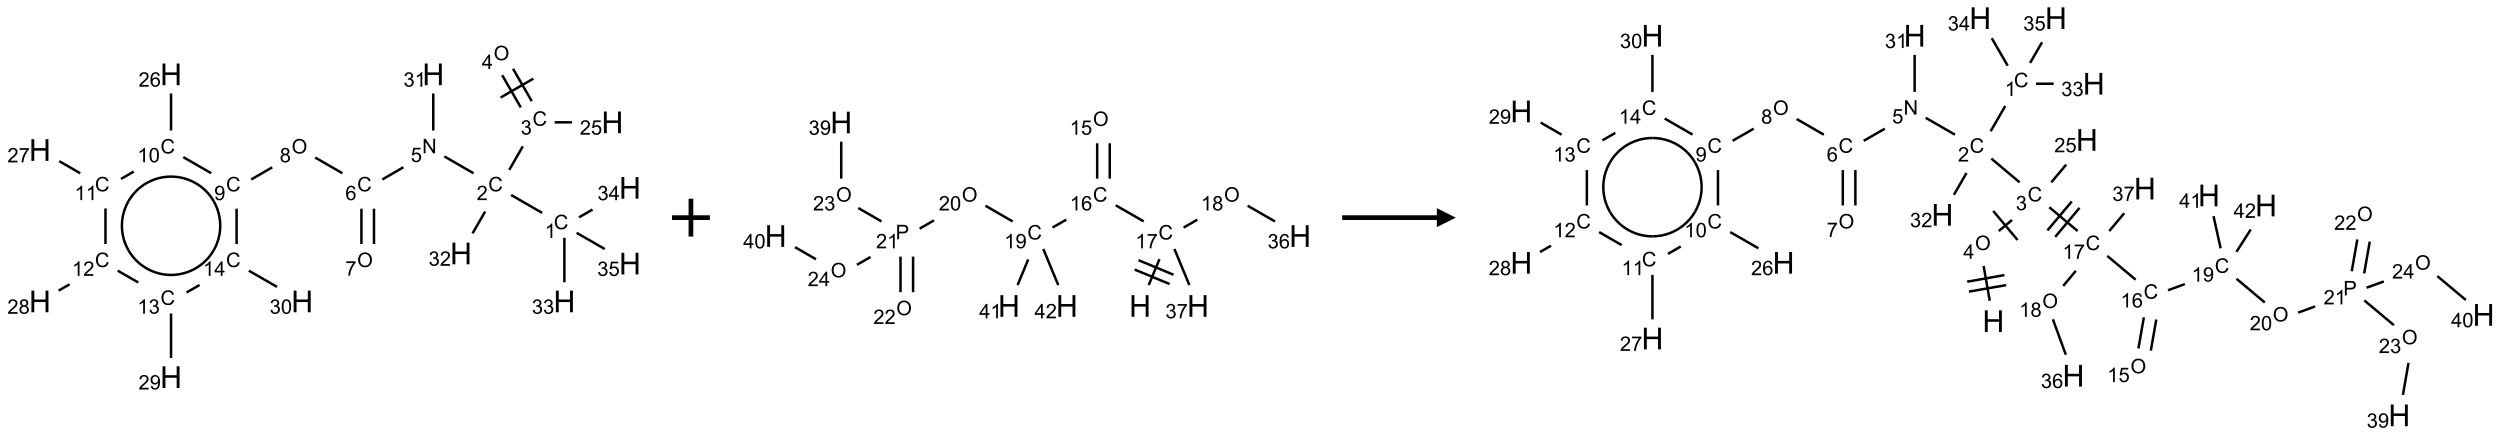 <?xml version="1.0" encoding="UTF-8"?>
<svg xmlns="http://www.w3.org/2000/svg" xmlns:xlink="http://www.w3.org/1999/xlink" width="1321" height="230" viewBox="0 0 1321 230">
<defs>
<g>
<g id="glyph-0-0">
<path d="M 1.332 0 L 1.332 -6.668 L 6.668 -6.668 L 6.668 0 Z M 1.5 -0.168 L 6.5 -0.168 L 6.5 -6.5 L 1.5 -6.5 Z M 1.5 -0.168 "/>
</g>
<g id="glyph-0-1">
<path d="M 6.27 -2.676 L 7.281 -2.422 C 7.07 -1.594 6.688 -0.961 6.137 -0.523 C 5.586 -0.086 4.914 0.129 4.121 0.129 C 3.297 0.129 2.629 -0.039 2.113 -0.371 C 1.598 -0.707 1.203 -1.191 0.934 -1.828 C 0.664 -2.465 0.531 -3.145 0.531 -3.875 C 0.531 -4.672 0.684 -5.363 0.988 -5.957 C 1.293 -6.547 1.723 -6.996 2.285 -7.305 C 2.844 -7.613 3.461 -7.766 4.137 -7.766 C 4.898 -7.766 5.543 -7.57 6.062 -7.184 C 6.582 -6.793 6.945 -6.246 7.152 -5.543 L 6.156 -5.309 C 5.98 -5.863 5.723 -6.266 5.387 -6.52 C 5.051 -6.773 4.625 -6.902 4.113 -6.902 C 3.527 -6.902 3.039 -6.762 2.645 -6.48 C 2.25 -6.199 1.973 -5.82 1.812 -5.348 C 1.652 -4.871 1.574 -4.383 1.574 -3.879 C 1.574 -3.23 1.668 -2.664 1.855 -2.18 C 2.047 -1.695 2.34 -1.332 2.738 -1.094 C 3.137 -0.855 3.57 -0.734 4.035 -0.734 C 4.602 -0.734 5.082 -0.898 5.473 -1.223 C 5.867 -1.551 6.133 -2.035 6.27 -2.676 Z M 6.27 -2.676 "/>
</g>
<g id="glyph-0-2">
<path d="M 3.973 0 L 3.035 0 L 3.035 -5.973 C 2.809 -5.758 2.516 -5.543 2.148 -5.328 C 1.781 -5.113 1.453 -4.953 1.16 -4.844 L 1.16 -5.75 C 1.684 -5.996 2.145 -6.297 2.535 -6.645 C 2.93 -6.996 3.207 -7.336 3.371 -7.668 L 3.973 -7.668 Z M 3.973 0 "/>
</g>
<g id="glyph-0-3">
<path d="M 5.371 -0.902 L 5.371 0 L 0.324 0 C 0.316 -0.227 0.352 -0.441 0.434 -0.652 C 0.562 -0.996 0.766 -1.332 1.051 -1.668 C 1.332 -2 1.742 -2.387 2.277 -2.824 C 3.105 -3.504 3.668 -4.043 3.957 -4.441 C 4.25 -4.84 4.395 -5.215 4.395 -5.566 C 4.395 -5.938 4.262 -6.254 3.996 -6.508 C 3.73 -6.762 3.387 -6.891 2.957 -6.891 C 2.508 -6.891 2.145 -6.754 1.875 -6.484 C 1.605 -6.215 1.469 -5.84 1.465 -5.359 L 0.5 -5.457 C 0.566 -6.176 0.812 -6.727 1.246 -7.102 C 1.676 -7.477 2.254 -7.668 2.98 -7.668 C 3.711 -7.668 4.293 -7.465 4.719 -7.059 C 5.145 -6.652 5.359 -6.148 5.359 -5.547 C 5.359 -5.242 5.297 -4.941 5.172 -4.645 C 5.047 -4.352 4.84 -4.039 4.551 -3.715 C 4.262 -3.387 3.777 -2.938 3.105 -2.371 C 2.543 -1.898 2.18 -1.578 2.02 -1.41 C 1.859 -1.242 1.73 -1.07 1.625 -0.902 Z M 5.371 -0.902 "/>
</g>
<g id="glyph-0-4">
<path d="M 0.449 -2.016 L 1.387 -2.141 C 1.492 -1.609 1.676 -1.227 1.934 -0.992 C 2.191 -0.758 2.508 -0.641 2.879 -0.641 C 3.32 -0.641 3.695 -0.793 3.996 -1.098 C 4.301 -1.402 4.453 -1.781 4.453 -2.234 C 4.453 -2.664 4.312 -3.02 4.031 -3.301 C 3.75 -3.578 3.391 -3.719 2.957 -3.719 C 2.781 -3.719 2.562 -3.684 2.297 -3.613 L 2.402 -4.438 C 2.465 -4.43 2.516 -4.426 2.551 -4.426 C 2.949 -4.426 3.312 -4.531 3.629 -4.738 C 3.949 -4.949 4.109 -5.27 4.109 -5.703 C 4.109 -6.047 3.992 -6.332 3.762 -6.559 C 3.527 -6.785 3.227 -6.895 2.859 -6.895 C 2.496 -6.895 2.191 -6.781 1.949 -6.551 C 1.707 -6.324 1.547 -5.98 1.48 -5.52 L 0.543 -5.688 C 0.656 -6.316 0.918 -6.805 1.324 -7.148 C 1.73 -7.492 2.234 -7.668 2.84 -7.668 C 3.254 -7.668 3.641 -7.578 3.988 -7.398 C 4.34 -7.219 4.609 -6.977 4.793 -6.668 C 4.98 -6.359 5.074 -6.031 5.074 -5.684 C 5.074 -5.352 4.984 -5.051 4.809 -4.781 C 4.629 -4.512 4.367 -4.297 4.02 -4.137 C 4.473 -4.031 4.824 -3.816 5.074 -3.488 C 5.324 -3.16 5.449 -2.75 5.449 -2.254 C 5.449 -1.59 5.203 -1.023 4.719 -0.559 C 4.234 -0.098 3.617 0.137 2.875 0.137 C 2.203 0.137 1.648 -0.062 1.207 -0.465 C 0.762 -0.863 0.512 -1.379 0.449 -2.016 Z M 0.449 -2.016 "/>
</g>
<g id="glyph-0-5">
<path d="M 0.516 -3.719 C 0.516 -4.984 0.855 -5.977 1.535 -6.695 C 2.215 -7.414 3.094 -7.77 4.172 -7.77 C 4.875 -7.77 5.512 -7.602 6.078 -7.266 C 6.645 -6.93 7.074 -6.461 7.371 -5.855 C 7.668 -5.254 7.816 -4.57 7.816 -3.809 C 7.816 -3.035 7.66 -2.34 7.348 -1.73 C 7.035 -1.117 6.594 -0.656 6.02 -0.34 C 5.449 -0.027 4.828 0.129 4.168 0.129 C 3.449 0.129 2.805 -0.043 2.238 -0.391 C 1.672 -0.738 1.246 -1.211 0.953 -1.812 C 0.66 -2.414 0.516 -3.047 0.516 -3.719 Z M 1.559 -3.703 C 1.559 -2.781 1.805 -2.059 2.301 -1.527 C 2.793 -1 3.414 -0.734 4.16 -0.734 C 4.922 -0.734 5.547 -1 6.039 -1.535 C 6.531 -2.07 6.777 -2.828 6.777 -3.812 C 6.777 -4.434 6.672 -4.977 6.461 -5.441 C 6.25 -5.902 5.945 -6.262 5.539 -6.52 C 5.133 -6.773 4.68 -6.902 4.176 -6.902 C 3.461 -6.902 2.848 -6.656 2.332 -6.164 C 1.816 -5.672 1.559 -4.852 1.559 -3.703 Z M 1.559 -3.703 "/>
</g>
<g id="glyph-0-6">
<path d="M 3.449 0 L 3.449 -1.828 L 0.137 -1.828 L 0.137 -2.688 L 3.621 -7.637 L 4.387 -7.637 L 4.387 -2.688 L 5.418 -2.688 L 5.418 -1.828 L 4.387 -1.828 L 4.387 0 Z M 3.449 -2.688 L 3.449 -6.129 L 1.059 -2.688 Z M 3.449 -2.688 "/>
</g>
<g id="glyph-0-7">
<path d="M 0.441 -2 L 1.426 -2.082 C 1.5 -1.605 1.668 -1.242 1.934 -1.004 C 2.199 -0.762 2.52 -0.641 2.895 -0.641 C 3.348 -0.641 3.73 -0.812 4.043 -1.152 C 4.355 -1.492 4.512 -1.941 4.512 -2.504 C 4.512 -3.039 4.359 -3.461 4.059 -3.77 C 3.758 -4.078 3.367 -4.234 2.879 -4.234 C 2.578 -4.234 2.305 -4.164 2.062 -4.027 C 1.82 -3.891 1.629 -3.715 1.488 -3.496 L 0.609 -3.609 L 1.348 -7.531 L 5.145 -7.531 L 5.145 -6.637 L 2.098 -6.637 L 1.688 -4.582 C 2.145 -4.902 2.625 -5.062 3.129 -5.062 C 3.797 -5.062 4.359 -4.832 4.816 -4.371 C 5.277 -3.91 5.504 -3.312 5.504 -2.59 C 5.504 -1.898 5.305 -1.301 4.902 -0.797 C 4.41 -0.18 3.742 0.129 2.895 0.129 C 2.199 0.129 1.633 -0.062 1.195 -0.453 C 0.758 -0.844 0.504 -1.359 0.441 -2 Z M 0.441 -2 "/>
</g>
<g id="glyph-0-8">
<path d="M 0.812 0 L 0.812 -7.637 L 1.848 -7.637 L 5.859 -1.641 L 5.859 -7.637 L 6.828 -7.637 L 6.828 0 L 5.793 0 L 1.781 -6 L 1.781 0 Z M 0.812 0 "/>
</g>
<g id="glyph-0-9">
<path d="M 5.309 -5.766 L 4.375 -5.691 C 4.293 -6.059 4.172 -6.328 4.02 -6.496 C 3.766 -6.762 3.453 -6.895 3.082 -6.895 C 2.785 -6.895 2.523 -6.812 2.297 -6.645 C 2 -6.43 1.77 -6.117 1.598 -5.703 C 1.43 -5.289 1.34 -4.703 1.332 -3.938 C 1.559 -4.281 1.836 -4.535 2.16 -4.703 C 2.488 -4.871 2.828 -4.953 3.188 -4.953 C 3.812 -4.953 4.344 -4.723 4.785 -4.262 C 5.223 -3.801 5.441 -3.207 5.441 -2.48 C 5.441 -2 5.34 -1.555 5.133 -1.145 C 4.926 -0.73 4.641 -0.418 4.281 -0.199 C 3.922 0.02 3.512 0.129 3.051 0.129 C 2.27 0.129 1.633 -0.156 1.141 -0.73 C 0.648 -1.305 0.402 -2.254 0.402 -3.574 C 0.402 -5.051 0.672 -6.121 1.219 -6.793 C 1.695 -7.375 2.336 -7.668 3.141 -7.668 C 3.742 -7.668 4.234 -7.5 4.617 -7.16 C 5 -6.824 5.23 -6.359 5.309 -5.766 Z M 1.48 -2.473 C 1.48 -2.152 1.547 -1.844 1.684 -1.547 C 1.82 -1.25 2.016 -1.027 2.262 -0.871 C 2.508 -0.719 2.766 -0.641 3.035 -0.641 C 3.434 -0.641 3.773 -0.801 4.059 -1.121 C 4.344 -1.441 4.484 -1.875 4.484 -2.422 C 4.484 -2.949 4.344 -3.367 4.062 -3.668 C 3.781 -3.973 3.426 -4.125 3 -4.125 C 2.578 -4.125 2.219 -3.973 1.922 -3.668 C 1.625 -3.363 1.48 -2.969 1.48 -2.473 Z M 1.48 -2.473 "/>
</g>
<g id="glyph-0-10">
<path d="M 0.504 -6.637 L 0.504 -7.535 L 5.449 -7.535 L 5.449 -6.809 C 4.961 -6.289 4.48 -5.602 4.004 -4.746 C 3.527 -3.887 3.156 -3.004 2.895 -2.098 C 2.707 -1.461 2.59 -0.762 2.535 0 L 1.574 0 C 1.582 -0.602 1.703 -1.328 1.926 -2.176 C 2.152 -3.027 2.477 -3.848 2.898 -4.637 C 3.32 -5.426 3.77 -6.094 4.246 -6.637 Z M 0.504 -6.637 "/>
</g>
<g id="glyph-0-11">
<path d="M 1.887 -4.141 C 1.496 -4.281 1.207 -4.484 1.02 -4.75 C 0.832 -5.016 0.738 -5.328 0.738 -5.699 C 0.738 -6.254 0.938 -6.719 1.34 -7.098 C 1.738 -7.477 2.27 -7.668 2.934 -7.668 C 3.598 -7.668 4.137 -7.473 4.543 -7.086 C 4.949 -6.699 5.152 -6.227 5.152 -5.672 C 5.152 -5.316 5.059 -5.008 4.871 -4.746 C 4.688 -4.484 4.406 -4.281 4.027 -4.141 C 4.496 -3.988 4.852 -3.742 5.098 -3.402 C 5.34 -3.062 5.465 -2.656 5.465 -2.184 C 5.465 -1.531 5.234 -0.98 4.77 -0.535 C 4.309 -0.09 3.703 0.129 2.949 0.129 C 2.195 0.129 1.586 -0.094 1.125 -0.539 C 0.664 -0.984 0.434 -1.543 0.434 -2.207 C 0.434 -2.703 0.559 -3.121 0.809 -3.457 C 1.062 -3.793 1.422 -4.02 1.887 -4.141 Z M 1.699 -5.73 C 1.699 -5.367 1.812 -5.074 2.047 -4.844 C 2.281 -4.613 2.582 -4.5 2.953 -4.5 C 3.312 -4.5 3.609 -4.613 3.84 -4.84 C 4.07 -5.066 4.188 -5.348 4.188 -5.676 C 4.188 -6.02 4.07 -6.309 3.832 -6.543 C 3.594 -6.777 3.297 -6.895 2.941 -6.895 C 2.586 -6.895 2.289 -6.781 2.051 -6.551 C 1.816 -6.324 1.699 -6.047 1.699 -5.73 Z M 1.395 -2.203 C 1.395 -1.938 1.461 -1.676 1.586 -1.426 C 1.711 -1.176 1.902 -0.984 2.152 -0.848 C 2.402 -0.711 2.672 -0.641 2.957 -0.641 C 3.406 -0.641 3.777 -0.785 4.066 -1.074 C 4.359 -1.363 4.504 -1.727 4.504 -2.172 C 4.504 -2.625 4.355 -2.996 4.055 -3.293 C 3.754 -3.586 3.379 -3.734 2.926 -3.734 C 2.484 -3.734 2.121 -3.59 1.832 -3.297 C 1.543 -3.004 1.395 -2.641 1.395 -2.203 Z M 1.395 -2.203 "/>
</g>
<g id="glyph-0-12">
<path d="M 0.582 -1.766 L 1.484 -1.848 C 1.562 -1.426 1.707 -1.117 1.922 -0.926 C 2.137 -0.734 2.414 -0.641 2.75 -0.641 C 3.039 -0.641 3.289 -0.707 3.508 -0.84 C 3.727 -0.973 3.902 -1.148 4.043 -1.367 C 4.18 -1.586 4.297 -1.887 4.391 -2.262 C 4.484 -2.637 4.531 -3.016 4.531 -3.406 C 4.531 -3.449 4.531 -3.512 4.527 -3.594 C 4.34 -3.297 4.082 -3.055 3.758 -2.867 C 3.434 -2.68 3.082 -2.59 2.703 -2.59 C 2.07 -2.59 1.535 -2.816 1.098 -3.277 C 0.66 -3.734 0.441 -4.34 0.441 -5.09 C 0.441 -5.863 0.672 -6.484 1.129 -6.957 C 1.586 -7.43 2.156 -7.668 2.844 -7.668 C 3.34 -7.668 3.793 -7.531 4.207 -7.266 C 4.617 -7 4.93 -6.617 5.145 -6.121 C 5.355 -5.629 5.465 -4.91 5.465 -3.973 C 5.465 -2.996 5.359 -2.223 5.145 -1.645 C 4.934 -1.066 4.617 -0.625 4.199 -0.324 C 3.781 -0.02 3.293 0.129 2.73 0.129 C 2.133 0.129 1.645 -0.035 1.266 -0.367 C 0.887 -0.699 0.66 -1.164 0.582 -1.766 Z M 4.422 -5.137 C 4.422 -5.676 4.277 -6.102 3.992 -6.418 C 3.707 -6.734 3.359 -6.891 2.957 -6.891 C 2.543 -6.891 2.18 -6.719 1.871 -6.379 C 1.562 -6.039 1.406 -5.598 1.406 -5.059 C 1.406 -4.57 1.555 -4.176 1.848 -3.871 C 2.141 -3.566 2.5 -3.418 2.934 -3.418 C 3.367 -3.418 3.723 -3.57 4.004 -3.871 C 4.281 -4.176 4.422 -4.598 4.422 -5.137 Z M 4.422 -5.137 "/>
</g>
<g id="glyph-0-13">
<path d="M 0.441 -3.766 C 0.441 -4.668 0.535 -5.395 0.723 -5.945 C 0.906 -6.496 1.184 -6.922 1.551 -7.219 C 1.918 -7.516 2.375 -7.668 2.934 -7.668 C 3.344 -7.668 3.703 -7.586 4.012 -7.418 C 4.32 -7.254 4.574 -7.016 4.777 -6.707 C 4.977 -6.395 5.137 -6.016 5.25 -5.57 C 5.363 -5.125 5.422 -4.523 5.422 -3.766 C 5.422 -2.871 5.328 -2.148 5.145 -1.598 C 4.961 -1.047 4.688 -0.621 4.32 -0.32 C 3.953 -0.02 3.492 0.129 2.934 0.129 C 2.195 0.129 1.617 -0.133 1.199 -0.66 C 0.695 -1.297 0.441 -2.332 0.441 -3.766 Z M 1.406 -3.766 C 1.406 -2.512 1.555 -1.68 1.848 -1.262 C 2.141 -0.848 2.5 -0.641 2.934 -0.641 C 3.363 -0.641 3.727 -0.848 4.02 -1.266 C 4.312 -1.684 4.457 -2.516 4.457 -3.766 C 4.457 -5.023 4.312 -5.859 4.02 -6.27 C 3.727 -6.684 3.359 -6.891 2.922 -6.891 C 2.492 -6.891 2.148 -6.707 1.891 -6.344 C 1.566 -5.879 1.406 -5.02 1.406 -3.766 Z M 1.406 -3.766 "/>
</g>
<g id="glyph-0-14">
<path d="M 0.824 0 L 0.824 -7.637 L 3.703 -7.637 C 4.211 -7.637 4.598 -7.609 4.863 -7.562 C 5.238 -7.5 5.555 -7.383 5.809 -7.207 C 6.062 -7.031 6.266 -6.785 6.418 -6.469 C 6.574 -6.152 6.652 -5.805 6.652 -5.426 C 6.652 -4.777 6.445 -4.227 6.031 -3.777 C 5.617 -3.328 4.871 -3.105 3.793 -3.105 L 1.832 -3.105 L 1.832 0 Z M 1.832 -4.004 L 3.809 -4.004 C 4.461 -4.004 4.922 -4.125 5.199 -4.371 C 5.473 -4.613 5.609 -4.953 5.609 -5.395 C 5.609 -5.715 5.527 -5.988 5.367 -6.215 C 5.207 -6.441 4.992 -6.594 4.73 -6.668 C 4.559 -6.711 4.246 -6.734 3.785 -6.734 L 1.832 -6.734 Z M 1.832 -4.004 "/>
</g>
<g id="glyph-1-0">
<path d="M 2 0 L 2 -10 L 10 -10 L 10 0 Z M 2.25 -0.25 L 9.75 -0.25 L 9.75 -9.75 L 2.25 -9.75 Z M 2.25 -0.25 "/>
</g>
<g id="glyph-1-1">
<path d="M 1.281 0 L 1.281 -11.453 L 2.797 -11.453 L 2.797 -6.75 L 8.75 -6.75 L 8.75 -11.453 L 10.266 -11.453 L 10.266 0 L 8.75 0 L 8.75 -5.398 L 2.797 -5.398 L 2.797 0 Z M 1.281 0 "/>
</g>
</g>
</defs>
<path fill="none" stroke-width="0.033" stroke-linecap="butt" stroke-linejoin="miter" stroke="rgb(0%, 0%, 0%)" stroke-opacity="1" stroke-miterlimit="10" d="M 6.634 2.062 L 6.224 1.826 " transform="matrix(40, 0, 0, 40, 21.098, 29.996)"/>
<path fill="none" stroke-width="0.033" stroke-linecap="butt" stroke-linejoin="miter" stroke="rgb(0%, 0%, 0%)" stroke-opacity="1" stroke-miterlimit="10" d="M 6.2 1.494 L 6.379 1.183 " transform="matrix(40, 0, 0, 40, 21.098, 29.996)"/>
<path fill="none" stroke-width="0.033" stroke-linecap="butt" stroke-linejoin="miter" stroke="rgb(0%, 0%, 0%)" stroke-opacity="1" stroke-miterlimit="10" d="M 6.497 0.586 L 6.25 0.159 " transform="matrix(40, 0, 0, 40, 21.098, 29.996)"/>
<path fill="none" stroke-width="0.033" stroke-linecap="butt" stroke-linejoin="miter" stroke="rgb(0%, 0%, 0%)" stroke-opacity="1" stroke-miterlimit="10" d="M 6.352 0.669 L 6.106 0.243 " transform="matrix(40, 0, 0, 40, 21.098, 29.996)"/>
<path fill="none" stroke-width="0.033" stroke-linecap="butt" stroke-linejoin="miter" stroke="rgb(0%, 0%, 0%)" stroke-opacity="1" stroke-miterlimit="10" d="M 6.518 0.289 L 6.085 0.539 " transform="matrix(40, 0, 0, 40, 21.098, 29.996)"/>
<path fill="none" stroke-width="0.033" stroke-linecap="butt" stroke-linejoin="miter" stroke="rgb(0%, 0%, 0%)" stroke-opacity="1" stroke-miterlimit="10" d="M 6.799 0.866 L 7.028 0.866 " transform="matrix(40, 0, 0, 40, 21.098, 29.996)"/>
<path fill="none" stroke-width="0.033" stroke-linecap="butt" stroke-linejoin="miter" stroke="rgb(0%, 0%, 0%)" stroke-opacity="1" stroke-miterlimit="10" d="M 5.728 1.539 L 5.342 1.316 " transform="matrix(40, 0, 0, 40, 21.098, 29.996)"/>
<path fill="none" stroke-width="0.033" stroke-linecap="butt" stroke-linejoin="miter" stroke="rgb(0%, 0%, 0%)" stroke-opacity="1" stroke-miterlimit="10" d="M 4.802 1.459 L 4.523 1.621 " transform="matrix(40, 0, 0, 40, 21.098, 29.996)"/>
<path fill="none" stroke-width="0.033" stroke-linecap="butt" stroke-linejoin="miter" stroke="rgb(0%, 0%, 0%)" stroke-opacity="1" stroke-miterlimit="10" d="M 4.247 2.007 L 4.247 2.474 " transform="matrix(40, 0, 0, 40, 21.098, 29.996)"/>
<path fill="none" stroke-width="0.033" stroke-linecap="butt" stroke-linejoin="miter" stroke="rgb(0%, 0%, 0%)" stroke-opacity="1" stroke-miterlimit="10" d="M 4.413 2.007 L 4.413 2.474 " transform="matrix(40, 0, 0, 40, 21.098, 29.996)"/>
<path fill="none" stroke-width="0.033" stroke-linecap="butt" stroke-linejoin="miter" stroke="rgb(0%, 0%, 0%)" stroke-opacity="1" stroke-miterlimit="10" d="M 3.996 1.539 L 3.637 1.332 " transform="matrix(40, 0, 0, 40, 21.098, 29.996)"/>
<path fill="none" stroke-width="0.033" stroke-linecap="butt" stroke-linejoin="miter" stroke="rgb(0%, 0%, 0%)" stroke-opacity="1" stroke-miterlimit="10" d="M 3.069 1.46 L 2.791 1.621 " transform="matrix(40, 0, 0, 40, 21.098, 29.996)"/>
<path fill="none" stroke-width="0.033" stroke-linecap="butt" stroke-linejoin="miter" stroke="rgb(0%, 0%, 0%)" stroke-opacity="1" stroke-miterlimit="10" d="M 2.262 1.538 L 1.894 1.326 " transform="matrix(40, 0, 0, 40, 21.098, 29.996)"/>
<path fill="none" stroke-width="0.033" stroke-linecap="butt" stroke-linejoin="miter" stroke="rgb(0%, 0%, 0%)" stroke-opacity="1" stroke-miterlimit="10" d="M 1.732 0.974 L 1.732 0.485 " transform="matrix(40, 0, 0, 40, 21.098, 29.996)"/>
<path fill="none" stroke-width="0.033" stroke-linecap="butt" stroke-linejoin="miter" stroke="rgb(0%, 0%, 0%)" stroke-opacity="1" stroke-miterlimit="10" d="M 1.24 1.516 L 1.071 1.614 " transform="matrix(40, 0, 0, 40, 21.098, 29.996)"/>
<path fill="none" stroke-width="0.033" stroke-linecap="butt" stroke-linejoin="miter" stroke="rgb(0%, 0%, 0%)" stroke-opacity="1" stroke-miterlimit="10" d="M 0.532 1.539 L 0.255 1.379 " transform="matrix(40, 0, 0, 40, 21.098, 29.996)"/>
<path fill="none" stroke-width="0.033" stroke-linecap="butt" stroke-linejoin="miter" stroke="rgb(0%, 0%, 0%)" stroke-opacity="1" stroke-miterlimit="10" d="M 0.866 2.004 L 0.866 2.474 " transform="matrix(40, 0, 0, 40, 21.098, 29.996)"/>
<path fill="none" stroke-width="0.033" stroke-linecap="butt" stroke-linejoin="miter" stroke="rgb(0%, 0%, 0%)" stroke-opacity="1" stroke-miterlimit="10" d="M 0.392 3.006 L 0.247 3.089 " transform="matrix(40, 0, 0, 40, 21.098, 29.996)"/>
<path fill="none" stroke-width="0.033" stroke-linecap="butt" stroke-linejoin="miter" stroke="rgb(0%, 0%, 0%)" stroke-opacity="1" stroke-miterlimit="10" d="M 1.028 2.826 L 1.299 2.982 " transform="matrix(40, 0, 0, 40, 21.098, 29.996)"/>
<path fill="none" stroke-width="0.033" stroke-linecap="butt" stroke-linejoin="miter" stroke="rgb(0%, 0%, 0%)" stroke-opacity="1" stroke-miterlimit="10" d="M 1.732 3.391 L 1.732 3.979 " transform="matrix(40, 0, 0, 40, 21.098, 29.996)"/>
<path fill="none" stroke-width="0.033" stroke-linecap="butt" stroke-linejoin="miter" stroke="rgb(0%, 0%, 0%)" stroke-opacity="1" stroke-miterlimit="10" d="M 1.937 3.114 L 2.108 3.015 " transform="matrix(40, 0, 0, 40, 21.098, 29.996)"/>
<path fill="none" stroke-width="0.033" stroke-linecap="butt" stroke-linejoin="miter" stroke="rgb(0%, 0%, 0%)" stroke-opacity="1" stroke-miterlimit="10" d="M 2.598 2.474 L 2.598 2.007 " transform="matrix(40, 0, 0, 40, 21.098, 29.996)"/>
<path fill="none" stroke-width="0.033" stroke-linecap="butt" stroke-linejoin="miter" stroke="rgb(0%, 0%, 0%)" stroke-opacity="1" stroke-miterlimit="10" d="M 2.76 2.826 L 3.132 3.04 " transform="matrix(40, 0, 0, 40, 21.098, 29.996)"/>
<path fill="none" stroke-width="0.033" stroke-linecap="butt" stroke-linejoin="miter" stroke="rgb(0%, 0%, 0%)" stroke-opacity="1" stroke-miterlimit="10" d="M 5.196 0.974 L 5.196 0.485 " transform="matrix(40, 0, 0, 40, 21.098, 29.996)"/>
<path fill="none" stroke-width="0.033" stroke-linecap="butt" stroke-linejoin="miter" stroke="rgb(0%, 0%, 0%)" stroke-opacity="1" stroke-miterlimit="10" d="M 5.881 2.045 L 5.715 2.333 " transform="matrix(40, 0, 0, 40, 21.098, 29.996)"/>
<path fill="none" stroke-width="0.033" stroke-linecap="butt" stroke-linejoin="miter" stroke="rgb(0%, 0%, 0%)" stroke-opacity="1" stroke-miterlimit="10" d="M 6.928 2.391 L 6.928 2.979 " transform="matrix(40, 0, 0, 40, 21.098, 29.996)"/>
<path fill="none" stroke-width="0.033" stroke-linecap="butt" stroke-linejoin="miter" stroke="rgb(0%, 0%, 0%)" stroke-opacity="1" stroke-miterlimit="10" d="M 7.121 2.121 L 7.3 2.018 " transform="matrix(40, 0, 0, 40, 21.098, 29.996)"/>
<path fill="none" stroke-width="0.033" stroke-linecap="butt" stroke-linejoin="miter" stroke="rgb(0%, 0%, 0%)" stroke-opacity="1" stroke-miterlimit="10" d="M 7.09 2.326 L 7.462 2.54 " transform="matrix(40, 0, 0, 40, 21.098, 29.996)"/>
<path fill="none" stroke-width="0.033" stroke-linecap="butt" stroke-linejoin="miter" stroke="rgb(0%, 0%, 0%)" stroke-opacity="1" stroke-miterlimit="10" d="M 1.732 1.583 C 1.964 1.583 2.179 1.706 2.295 1.907 " transform="matrix(40, 0, 0, 40, 21.098, 29.996)"/>
<path fill="none" stroke-width="0.033" stroke-linecap="butt" stroke-linejoin="miter" stroke="rgb(0%, 0%, 0%)" stroke-opacity="1" stroke-miterlimit="10" d="M 1.17 1.907 C 1.286 1.706 1.5 1.583 1.732 1.583 " transform="matrix(40, 0, 0, 40, 21.098, 29.996)"/>
<path fill="none" stroke-width="0.033" stroke-linecap="butt" stroke-linejoin="miter" stroke="rgb(0%, 0%, 0%)" stroke-opacity="1" stroke-miterlimit="10" d="M 1.17 2.557 C 1.054 2.356 1.054 2.108 1.17 1.907 " transform="matrix(40, 0, 0, 40, 21.098, 29.996)"/>
<path fill="none" stroke-width="0.033" stroke-linecap="butt" stroke-linejoin="miter" stroke="rgb(0%, 0%, 0%)" stroke-opacity="1" stroke-miterlimit="10" d="M 1.732 2.882 C 1.5 2.882 1.286 2.758 1.17 2.557 " transform="matrix(40, 0, 0, 40, 21.098, 29.996)"/>
<path fill="none" stroke-width="0.033" stroke-linecap="butt" stroke-linejoin="miter" stroke="rgb(0%, 0%, 0%)" stroke-opacity="1" stroke-miterlimit="10" d="M 2.295 2.557 C 2.179 2.758 1.964 2.882 1.732 2.882 " transform="matrix(40, 0, 0, 40, 21.098, 29.996)"/>
<path fill="none" stroke-width="0.033" stroke-linecap="butt" stroke-linejoin="miter" stroke="rgb(0%, 0%, 0%)" stroke-opacity="1" stroke-miterlimit="10" d="M 2.295 1.907 C 2.411 2.108 2.411 2.356 2.295 2.557 " transform="matrix(40, 0, 0, 40, 21.098, 29.996)"/>
<g fill="rgb(0%, 0%, 0%)" fill-opacity="1">
<use xlink:href="#glyph-0-1" x="292.633" y="121.121"/>
</g>
<g fill="rgb(0%, 0%, 0%)" fill-opacity="1">
<use xlink:href="#glyph-0-2" x="287.855" y="125.758"/>
</g>
<g fill="rgb(0%, 0%, 0%)" fill-opacity="1">
<use xlink:href="#glyph-0-1" x="257.992" y="101.121"/>
</g>
<g fill="rgb(0%, 0%, 0%)" fill-opacity="1">
<use xlink:href="#glyph-0-3" x="251.82" y="105.758"/>
</g>
<g fill="rgb(0%, 0%, 0%)" fill-opacity="1">
<use xlink:href="#glyph-0-1" x="281.367" y="66.48"/>
</g>
<g fill="rgb(0%, 0%, 0%)" fill-opacity="1">
<use xlink:href="#glyph-0-4" x="275.117" y="71.117"/>
</g>
<g fill="rgb(0%, 0%, 0%)" fill-opacity="1">
<use xlink:href="#glyph-0-5" x="260.832" y="31.844"/>
</g>
<g fill="rgb(0%, 0%, 0%)" fill-opacity="1">
<use xlink:href="#glyph-0-6" x="254.594" y="36.445"/>
</g>
<g fill="rgb(0%, 0%, 0%)" fill-opacity="1">
<use xlink:href="#glyph-1-1" x="317.812" y="70.363"/>
</g>
<g fill="rgb(0%, 0%, 0%)" fill-opacity="1">
<use xlink:href="#glyph-0-3" x="306.324" y="71.156"/>
<use xlink:href="#glyph-0-7" x="312.257" y="71.156"/>
</g>
<g fill="rgb(0%, 0%, 0%)" fill-opacity="1">
<use xlink:href="#glyph-0-8" x="223.07" y="80.988"/>
</g>
<g fill="rgb(0%, 0%, 0%)" fill-opacity="1">
<use xlink:href="#glyph-0-7" x="217.043" y="85.625"/>
</g>
<g fill="rgb(0%, 0%, 0%)" fill-opacity="1">
<use xlink:href="#glyph-0-1" x="188.711" y="101.121"/>
</g>
<g fill="rgb(0%, 0%, 0%)" fill-opacity="1">
<use xlink:href="#glyph-0-9" x="182.465" y="105.758"/>
</g>
<g fill="rgb(0%, 0%, 0%)" fill-opacity="1">
<use xlink:href="#glyph-0-5" x="188.727" y="141.125"/>
</g>
<g fill="rgb(0%, 0%, 0%)" fill-opacity="1">
<use xlink:href="#glyph-0-10" x="182.457" y="145.629"/>
</g>
<g fill="rgb(0%, 0%, 0%)" fill-opacity="1">
<use xlink:href="#glyph-0-5" x="154.086" y="81.125"/>
</g>
<g fill="rgb(0%, 0%, 0%)" fill-opacity="1">
<use xlink:href="#glyph-0-11" x="147.801" y="85.758"/>
</g>
<g fill="rgb(0%, 0%, 0%)" fill-opacity="1">
<use xlink:href="#glyph-0-1" x="119.43" y="101.121"/>
</g>
<g fill="rgb(0%, 0%, 0%)" fill-opacity="1">
<use xlink:href="#glyph-0-12" x="113.16" y="105.758"/>
</g>
<g fill="rgb(0%, 0%, 0%)" fill-opacity="1">
<use xlink:href="#glyph-0-1" x="84.785" y="81.121"/>
</g>
<g fill="rgb(0%, 0%, 0%)" fill-opacity="1">
<use xlink:href="#glyph-0-2" x="72.629" y="85.758"/>
<use xlink:href="#glyph-0-13" x="78.561" y="85.758"/>
</g>
<g fill="rgb(0%, 0%, 0%)" fill-opacity="1">
<use xlink:href="#glyph-1-1" x="84.605" y="45.004"/>
</g>
<g fill="rgb(0%, 0%, 0%)" fill-opacity="1">
<use xlink:href="#glyph-0-3" x="73.18" y="45.797"/>
<use xlink:href="#glyph-0-9" x="79.112" y="45.797"/>
</g>
<g fill="rgb(0%, 0%, 0%)" fill-opacity="1">
<use xlink:href="#glyph-0-1" x="50.145" y="101.121"/>
</g>
<g fill="rgb(0%, 0%, 0%)" fill-opacity="1">
<use xlink:href="#glyph-0-2" x="39.434" y="105.758"/>
<use xlink:href="#glyph-0-2" x="45.366" y="105.758"/>
</g>
<g fill="rgb(0%, 0%, 0%)" fill-opacity="1">
<use xlink:href="#glyph-1-1" x="15.324" y="85.004"/>
</g>
<g fill="rgb(0%, 0%, 0%)" fill-opacity="1">
<use xlink:href="#glyph-0-3" x="3.895" y="85.797"/>
<use xlink:href="#glyph-0-10" x="9.827" y="85.797"/>
</g>
<g fill="rgb(0%, 0%, 0%)" fill-opacity="1">
<use xlink:href="#glyph-0-1" x="50.145" y="141.121"/>
</g>
<g fill="rgb(0%, 0%, 0%)" fill-opacity="1">
<use xlink:href="#glyph-0-2" x="38.039" y="145.758"/>
<use xlink:href="#glyph-0-3" x="43.971" y="145.758"/>
</g>
<g fill="rgb(0%, 0%, 0%)" fill-opacity="1">
<use xlink:href="#glyph-1-1" x="15.324" y="165.004"/>
</g>
<g fill="rgb(0%, 0%, 0%)" fill-opacity="1">
<use xlink:href="#glyph-0-3" x="3.879" y="165.797"/>
<use xlink:href="#glyph-0-11" x="9.811" y="165.797"/>
</g>
<g fill="rgb(0%, 0%, 0%)" fill-opacity="1">
<use xlink:href="#glyph-0-1" x="84.785" y="161.121"/>
</g>
<g fill="rgb(0%, 0%, 0%)" fill-opacity="1">
<use xlink:href="#glyph-0-2" x="72.602" y="165.758"/>
<use xlink:href="#glyph-0-4" x="78.534" y="165.758"/>
</g>
<g fill="rgb(0%, 0%, 0%)" fill-opacity="1">
<use xlink:href="#glyph-1-1" x="84.605" y="205.004"/>
</g>
<g fill="rgb(0%, 0%, 0%)" fill-opacity="1">
<use xlink:href="#glyph-0-3" x="73.16" y="205.797"/>
<use xlink:href="#glyph-0-12" x="79.092" y="205.797"/>
</g>
<g fill="rgb(0%, 0%, 0%)" fill-opacity="1">
<use xlink:href="#glyph-0-1" x="119.43" y="141.121"/>
</g>
<g fill="rgb(0%, 0%, 0%)" fill-opacity="1">
<use xlink:href="#glyph-0-2" x="107.273" y="145.758"/>
<use xlink:href="#glyph-0-6" x="113.206" y="145.758"/>
</g>
<g fill="rgb(0%, 0%, 0%)" fill-opacity="1">
<use xlink:href="#glyph-1-1" x="153.891" y="165.004"/>
</g>
<g fill="rgb(0%, 0%, 0%)" fill-opacity="1">
<use xlink:href="#glyph-0-4" x="142.48" y="165.797"/>
<use xlink:href="#glyph-0-13" x="148.413" y="165.797"/>
</g>
<g fill="rgb(0%, 0%, 0%)" fill-opacity="1">
<use xlink:href="#glyph-1-1" x="223.172" y="45.004"/>
</g>
<g fill="rgb(0%, 0%, 0%)" fill-opacity="1">
<use xlink:href="#glyph-0-4" x="213.211" y="45.797"/>
<use xlink:href="#glyph-0-2" x="219.143" y="45.797"/>
</g>
<g fill="rgb(0%, 0%, 0%)" fill-opacity="1">
<use xlink:href="#glyph-1-1" x="237.812" y="139.648"/>
</g>
<g fill="rgb(0%, 0%, 0%)" fill-opacity="1">
<use xlink:href="#glyph-0-4" x="226.457" y="140.438"/>
<use xlink:href="#glyph-0-3" x="232.389" y="140.438"/>
</g>
<g fill="rgb(0%, 0%, 0%)" fill-opacity="1">
<use xlink:href="#glyph-1-1" x="292.453" y="165.004"/>
</g>
<g fill="rgb(0%, 0%, 0%)" fill-opacity="1">
<use xlink:href="#glyph-0-4" x="281.02" y="165.797"/>
<use xlink:href="#glyph-0-4" x="286.952" y="165.797"/>
</g>
<g fill="rgb(0%, 0%, 0%)" fill-opacity="1">
<use xlink:href="#glyph-1-1" x="327.094" y="105.004"/>
</g>
<g fill="rgb(0%, 0%, 0%)" fill-opacity="1">
<use xlink:href="#glyph-0-4" x="315.691" y="105.797"/>
<use xlink:href="#glyph-0-6" x="321.624" y="105.797"/>
</g>
<g fill="rgb(0%, 0%, 0%)" fill-opacity="1">
<use xlink:href="#glyph-1-1" x="327.094" y="145.004"/>
</g>
<g fill="rgb(0%, 0%, 0%)" fill-opacity="1">
<use xlink:href="#glyph-0-4" x="315.602" y="145.797"/>
<use xlink:href="#glyph-0-7" x="321.534" y="145.797"/>
</g>
<path fill="none" stroke-width="0.062" stroke-linecap="butt" stroke-linejoin="miter" stroke="rgb(0%, 0%, 0%)" stroke-opacity="1" stroke-miterlimit="10" d="M 0 0 L 0.5 0 M 0.25 -0.25 L 0.25 0.25 " transform="matrix(40, 0, 0, 40, 355.09, 115)"/>
<path fill="none" stroke-width="0.033" stroke-linecap="butt" stroke-linejoin="miter" stroke="rgb(0%, 0%, 0%)" stroke-opacity="1" stroke-miterlimit="10" d="M 4.928 2.148 L 5.07 1.805 " transform="matrix(40, 0, 0, 40, 409.867, 64.721)"/>
<path fill="none" stroke-width="0.033" stroke-linecap="butt" stroke-linejoin="miter" stroke="rgb(0%, 0%, 0%)" stroke-opacity="1" stroke-miterlimit="10" d="M 5.255 2.011 L 4.793 1.819 " transform="matrix(40, 0, 0, 40, 409.867, 64.721)"/>
<path fill="none" stroke-width="0.033" stroke-linecap="butt" stroke-linejoin="miter" stroke="rgb(0%, 0%, 0%)" stroke-opacity="1" stroke-miterlimit="10" d="M 5.204 2.134 L 4.742 1.943 " transform="matrix(40, 0, 0, 40, 409.867, 64.721)"/>
<path fill="none" stroke-width="0.033" stroke-linecap="butt" stroke-linejoin="miter" stroke="rgb(0%, 0%, 0%)" stroke-opacity="1" stroke-miterlimit="10" d="M 4.862 1.307 L 4.492 1.094 " transform="matrix(40, 0, 0, 40, 409.867, 64.721)"/>
<path fill="none" stroke-width="0.033" stroke-linecap="butt" stroke-linejoin="miter" stroke="rgb(0%, 0%, 0%)" stroke-opacity="1" stroke-miterlimit="10" d="M 4.413 0.742 L 4.413 0.275 " transform="matrix(40, 0, 0, 40, 409.867, 64.721)"/>
<path fill="none" stroke-width="0.033" stroke-linecap="butt" stroke-linejoin="miter" stroke="rgb(0%, 0%, 0%)" stroke-opacity="1" stroke-miterlimit="10" d="M 4.247 0.742 L 4.247 0.275 " transform="matrix(40, 0, 0, 40, 409.867, 64.721)"/>
<path fill="none" stroke-width="0.033" stroke-linecap="butt" stroke-linejoin="miter" stroke="rgb(0%, 0%, 0%)" stroke-opacity="1" stroke-miterlimit="10" d="M 3.838 1.284 L 3.657 1.388 " transform="matrix(40, 0, 0, 40, 409.867, 64.721)"/>
<path fill="none" stroke-width="0.033" stroke-linecap="butt" stroke-linejoin="miter" stroke="rgb(0%, 0%, 0%)" stroke-opacity="1" stroke-miterlimit="10" d="M 3.13 1.307 L 2.771 1.1 " transform="matrix(40, 0, 0, 40, 409.867, 64.721)"/>
<path fill="none" stroke-width="0.033" stroke-linecap="butt" stroke-linejoin="miter" stroke="rgb(0%, 0%, 0%)" stroke-opacity="1" stroke-miterlimit="10" d="M 2.091 1.293 L 1.902 1.402 " transform="matrix(40, 0, 0, 40, 409.867, 64.721)"/>
<path fill="none" stroke-width="0.033" stroke-linecap="butt" stroke-linejoin="miter" stroke="rgb(0%, 0%, 0%)" stroke-opacity="1" stroke-miterlimit="10" d="M 1.649 1.772 L 1.649 2.242 " transform="matrix(40, 0, 0, 40, 409.867, 64.721)"/>
<path fill="none" stroke-width="0.033" stroke-linecap="butt" stroke-linejoin="miter" stroke="rgb(0%, 0%, 0%)" stroke-opacity="1" stroke-miterlimit="10" d="M 1.815 1.772 L 1.815 2.242 " transform="matrix(40, 0, 0, 40, 409.867, 64.721)"/>
<path fill="none" stroke-width="0.033" stroke-linecap="butt" stroke-linejoin="miter" stroke="rgb(0%, 0%, 0%)" stroke-opacity="1" stroke-miterlimit="10" d="M 1.398 1.307 L 1.091 1.13 " transform="matrix(40, 0, 0, 40, 409.867, 64.721)"/>
<path fill="none" stroke-width="0.033" stroke-linecap="butt" stroke-linejoin="miter" stroke="rgb(0%, 0%, 0%)" stroke-opacity="1" stroke-miterlimit="10" d="M 0.866 0.742 L 0.866 0.253 " transform="matrix(40, 0, 0, 40, 409.867, 64.721)"/>
<path fill="none" stroke-width="0.033" stroke-linecap="butt" stroke-linejoin="miter" stroke="rgb(0%, 0%, 0%)" stroke-opacity="1" stroke-miterlimit="10" d="M 1.253 1.777 L 1.073 1.88 " transform="matrix(40, 0, 0, 40, 409.867, 64.721)"/>
<path fill="none" stroke-width="0.033" stroke-linecap="butt" stroke-linejoin="miter" stroke="rgb(0%, 0%, 0%)" stroke-opacity="1" stroke-miterlimit="10" d="M 0.532 1.807 L 0.255 1.647 " transform="matrix(40, 0, 0, 40, 409.867, 64.721)"/>
<path fill="none" stroke-width="0.033" stroke-linecap="butt" stroke-linejoin="miter" stroke="rgb(0%, 0%, 0%)" stroke-opacity="1" stroke-miterlimit="10" d="M 3.336 1.809 L 3.196 2.148 " transform="matrix(40, 0, 0, 40, 409.867, 64.721)"/>
<path fill="none" stroke-width="0.033" stroke-linecap="butt" stroke-linejoin="miter" stroke="rgb(0%, 0%, 0%)" stroke-opacity="1" stroke-miterlimit="10" d="M 3.535 1.671 L 3.733 2.148 " transform="matrix(40, 0, 0, 40, 409.867, 64.721)"/>
<path fill="none" stroke-width="0.033" stroke-linecap="butt" stroke-linejoin="miter" stroke="rgb(0%, 0%, 0%)" stroke-opacity="1" stroke-miterlimit="10" d="M 5.389 1.388 L 5.57 1.284 " transform="matrix(40, 0, 0, 40, 409.867, 64.721)"/>
<path fill="none" stroke-width="0.033" stroke-linecap="butt" stroke-linejoin="miter" stroke="rgb(0%, 0%, 0%)" stroke-opacity="1" stroke-miterlimit="10" d="M 6.235 1.1 L 6.596 1.308 " transform="matrix(40, 0, 0, 40, 409.867, 64.721)"/>
<path fill="none" stroke-width="0.033" stroke-linecap="butt" stroke-linejoin="miter" stroke="rgb(0%, 0%, 0%)" stroke-opacity="1" stroke-miterlimit="10" d="M 5.267 1.671 L 5.465 2.148 " transform="matrix(40, 0, 0, 40, 409.867, 64.721)"/>
<g fill="rgb(0%, 0%, 0%)" fill-opacity="1">
<use xlink:href="#glyph-1-1" x="596.633" y="167.402"/>
</g>
<g fill="rgb(0%, 0%, 0%)" fill-opacity="1">
<use xlink:href="#glyph-0-1" x="612.121" y="126.566"/>
</g>
<g fill="rgb(0%, 0%, 0%)" fill-opacity="1">
<use xlink:href="#glyph-0-2" x="599.938" y="131.203"/>
<use xlink:href="#glyph-0-10" x="605.87" y="131.203"/>
</g>
<g fill="rgb(0%, 0%, 0%)" fill-opacity="1">
<use xlink:href="#glyph-0-1" x="577.48" y="106.566"/>
</g>
<g fill="rgb(0%, 0%, 0%)" fill-opacity="1">
<use xlink:href="#glyph-0-2" x="565.301" y="111.203"/>
<use xlink:href="#glyph-0-9" x="571.233" y="111.203"/>
</g>
<g fill="rgb(0%, 0%, 0%)" fill-opacity="1">
<use xlink:href="#glyph-0-5" x="577.496" y="66.57"/>
</g>
<g fill="rgb(0%, 0%, 0%)" fill-opacity="1">
<use xlink:href="#glyph-0-2" x="565.238" y="71.203"/>
<use xlink:href="#glyph-0-7" x="571.171" y="71.203"/>
</g>
<g fill="rgb(0%, 0%, 0%)" fill-opacity="1">
<use xlink:href="#glyph-0-1" x="542.84" y="126.566"/>
</g>
<g fill="rgb(0%, 0%, 0%)" fill-opacity="1">
<use xlink:href="#glyph-0-2" x="530.637" y="131.203"/>
<use xlink:href="#glyph-0-12" x="536.569" y="131.203"/>
</g>
<g fill="rgb(0%, 0%, 0%)" fill-opacity="1">
<use xlink:href="#glyph-0-5" x="508.215" y="106.57"/>
</g>
<g fill="rgb(0%, 0%, 0%)" fill-opacity="1">
<use xlink:href="#glyph-0-3" x="496.043" y="111.203"/>
<use xlink:href="#glyph-0-13" x="501.975" y="111.203"/>
</g>
<g fill="rgb(0%, 0%, 0%)" fill-opacity="1">
<use xlink:href="#glyph-0-14" x="473.262" y="126.434"/>
</g>
<g fill="rgb(0%, 0%, 0%)" fill-opacity="1">
<use xlink:href="#glyph-0-3" x="462.848" y="131.203"/>
<use xlink:href="#glyph-0-2" x="468.78" y="131.203"/>
</g>
<g fill="rgb(0%, 0%, 0%)" fill-opacity="1">
<use xlink:href="#glyph-0-5" x="473.57" y="166.57"/>
</g>
<g fill="rgb(0%, 0%, 0%)" fill-opacity="1">
<use xlink:href="#glyph-0-3" x="461.453" y="171.203"/>
<use xlink:href="#glyph-0-3" x="467.385" y="171.203"/>
</g>
<g fill="rgb(0%, 0%, 0%)" fill-opacity="1">
<use xlink:href="#glyph-0-5" x="441.754" y="106.57"/>
</g>
<g fill="rgb(0%, 0%, 0%)" fill-opacity="1">
<use xlink:href="#glyph-0-3" x="429.555" y="111.203"/>
<use xlink:href="#glyph-0-4" x="435.487" y="111.203"/>
</g>
<g fill="rgb(0%, 0%, 0%)" fill-opacity="1">
<use xlink:href="#glyph-1-1" x="438.734" y="70.449"/>
</g>
<g fill="rgb(0%, 0%, 0%)" fill-opacity="1">
<use xlink:href="#glyph-0-4" x="427.285" y="71.242"/>
<use xlink:href="#glyph-0-12" x="433.217" y="71.242"/>
</g>
<g fill="rgb(0%, 0%, 0%)" fill-opacity="1">
<use xlink:href="#glyph-0-5" x="438.93" y="146.57"/>
</g>
<g fill="rgb(0%, 0%, 0%)" fill-opacity="1">
<use xlink:href="#glyph-0-3" x="426.766" y="151.203"/>
<use xlink:href="#glyph-0-6" x="432.698" y="151.203"/>
</g>
<g fill="rgb(0%, 0%, 0%)" fill-opacity="1">
<use xlink:href="#glyph-1-1" x="404.094" y="130.449"/>
</g>
<g fill="rgb(0%, 0%, 0%)" fill-opacity="1">
<use xlink:href="#glyph-0-6" x="392.688" y="131.242"/>
<use xlink:href="#glyph-0-13" x="398.62" y="131.242"/>
</g>
<g fill="rgb(0%, 0%, 0%)" fill-opacity="1">
<use xlink:href="#glyph-1-1" x="527.352" y="167.402"/>
</g>
<g fill="rgb(0%, 0%, 0%)" fill-opacity="1">
<use xlink:href="#glyph-0-6" x="517.391" y="168.195"/>
<use xlink:href="#glyph-0-2" x="523.323" y="168.195"/>
</g>
<g fill="rgb(0%, 0%, 0%)" fill-opacity="1">
<use xlink:href="#glyph-1-1" x="557.965" y="167.402"/>
</g>
<g fill="rgb(0%, 0%, 0%)" fill-opacity="1">
<use xlink:href="#glyph-0-6" x="546.609" y="168.195"/>
<use xlink:href="#glyph-0-3" x="552.542" y="168.195"/>
</g>
<g fill="rgb(0%, 0%, 0%)" fill-opacity="1">
<use xlink:href="#glyph-0-5" x="646.777" y="106.57"/>
</g>
<g fill="rgb(0%, 0%, 0%)" fill-opacity="1">
<use xlink:href="#glyph-0-2" x="634.562" y="111.203"/>
<use xlink:href="#glyph-0-11" x="640.495" y="111.203"/>
</g>
<g fill="rgb(0%, 0%, 0%)" fill-opacity="1">
<use xlink:href="#glyph-1-1" x="681.223" y="130.449"/>
</g>
<g fill="rgb(0%, 0%, 0%)" fill-opacity="1">
<use xlink:href="#glyph-0-4" x="669.793" y="131.242"/>
<use xlink:href="#glyph-0-9" x="675.725" y="131.242"/>
</g>
<g fill="rgb(0%, 0%, 0%)" fill-opacity="1">
<use xlink:href="#glyph-1-1" x="627.25" y="167.402"/>
</g>
<g fill="rgb(0%, 0%, 0%)" fill-opacity="1">
<use xlink:href="#glyph-0-4" x="615.816" y="168.195"/>
<use xlink:href="#glyph-0-10" x="621.749" y="168.195"/>
</g>
<path fill-rule="nonzero" fill="rgb(0%, 0%, 0%)" fill-opacity="1" d="M 709.219 116.25 L 759.219 116.25 L 759.219 120 L 769.219 115 L 759.219 110 L 759.219 113.75 L 709.219 113.75 "/>
<path fill="none" stroke-width="0.033" stroke-linecap="butt" stroke-linejoin="miter" stroke="rgb(0%, 0%, 0%)" stroke-opacity="1" stroke-miterlimit="10" d="M 6.188 3.733 L 6.107 3.274 " transform="matrix(40, 0, 0, 40, 803.859, 9.6)"/>
<path fill="none" stroke-width="0.033" stroke-linecap="butt" stroke-linejoin="miter" stroke="rgb(0%, 0%, 0%)" stroke-opacity="1" stroke-miterlimit="10" d="M 6.382 3.394 L 5.89 3.481 " transform="matrix(40, 0, 0, 40, 803.859, 9.6)"/>
<path fill="none" stroke-width="0.033" stroke-linecap="butt" stroke-linejoin="miter" stroke="rgb(0%, 0%, 0%)" stroke-opacity="1" stroke-miterlimit="10" d="M 6.406 3.526 L 5.913 3.612 " transform="matrix(40, 0, 0, 40, 803.859, 9.6)"/>
<path fill="none" stroke-width="0.033" stroke-linecap="butt" stroke-linejoin="miter" stroke="rgb(0%, 0%, 0%)" stroke-opacity="1" stroke-miterlimit="10" d="M 6.307 2.812 L 6.482 2.666 " transform="matrix(40, 0, 0, 40, 803.859, 9.6)"/>
<path fill="none" stroke-width="0.033" stroke-linecap="butt" stroke-linejoin="miter" stroke="rgb(0%, 0%, 0%)" stroke-opacity="1" stroke-miterlimit="10" d="M 6.555 2.93 L 6.234 2.547 " transform="matrix(40, 0, 0, 40, 803.859, 9.6)"/>
<path fill="none" stroke-width="0.033" stroke-linecap="butt" stroke-linejoin="miter" stroke="rgb(0%, 0%, 0%)" stroke-opacity="1" stroke-miterlimit="10" d="M 6.583 2.169 L 6.209 1.855 " transform="matrix(40, 0, 0, 40, 803.859, 9.6)"/>
<path fill="none" stroke-width="0.033" stroke-linecap="butt" stroke-linejoin="miter" stroke="rgb(0%, 0%, 0%)" stroke-opacity="1" stroke-miterlimit="10" d="M 6.2 1.494 L 6.393 1.16 " transform="matrix(40, 0, 0, 40, 803.859, 9.6)"/>
<path fill="none" stroke-width="0.033" stroke-linecap="butt" stroke-linejoin="miter" stroke="rgb(0%, 0%, 0%)" stroke-opacity="1" stroke-miterlimit="10" d="M 6.799 0.866 L 7.033 0.866 " transform="matrix(40, 0, 0, 40, 803.859, 9.6)"/>
<path fill="none" stroke-width="0.033" stroke-linecap="butt" stroke-linejoin="miter" stroke="rgb(0%, 0%, 0%)" stroke-opacity="1" stroke-miterlimit="10" d="M 6.425 0.628 L 6.215 0.265 " transform="matrix(40, 0, 0, 40, 803.859, 9.6)"/>
<path fill="none" stroke-width="0.033" stroke-linecap="butt" stroke-linejoin="miter" stroke="rgb(0%, 0%, 0%)" stroke-opacity="1" stroke-miterlimit="10" d="M 6.721 0.591 L 6.879 0.318 " transform="matrix(40, 0, 0, 40, 803.859, 9.6)"/>
<path fill="none" stroke-width="0.033" stroke-linecap="butt" stroke-linejoin="miter" stroke="rgb(0%, 0%, 0%)" stroke-opacity="1" stroke-miterlimit="10" d="M 5.728 1.539 L 5.342 1.316 " transform="matrix(40, 0, 0, 40, 803.859, 9.6)"/>
<path fill="none" stroke-width="0.033" stroke-linecap="butt" stroke-linejoin="miter" stroke="rgb(0%, 0%, 0%)" stroke-opacity="1" stroke-miterlimit="10" d="M 4.802 1.46 L 4.523 1.62 " transform="matrix(40, 0, 0, 40, 803.859, 9.6)"/>
<path fill="none" stroke-width="0.033" stroke-linecap="butt" stroke-linejoin="miter" stroke="rgb(0%, 0%, 0%)" stroke-opacity="1" stroke-miterlimit="10" d="M 4.247 2.007 L 4.247 2.474 " transform="matrix(40, 0, 0, 40, 803.859, 9.6)"/>
<path fill="none" stroke-width="0.033" stroke-linecap="butt" stroke-linejoin="miter" stroke="rgb(0%, 0%, 0%)" stroke-opacity="1" stroke-miterlimit="10" d="M 4.413 2.007 L 4.413 2.474 " transform="matrix(40, 0, 0, 40, 803.859, 9.6)"/>
<path fill="none" stroke-width="0.033" stroke-linecap="butt" stroke-linejoin="miter" stroke="rgb(0%, 0%, 0%)" stroke-opacity="1" stroke-miterlimit="10" d="M 3.996 1.539 L 3.637 1.332 " transform="matrix(40, 0, 0, 40, 803.859, 9.6)"/>
<path fill="none" stroke-width="0.033" stroke-linecap="butt" stroke-linejoin="miter" stroke="rgb(0%, 0%, 0%)" stroke-opacity="1" stroke-miterlimit="10" d="M 3.069 1.46 L 2.791 1.62 " transform="matrix(40, 0, 0, 40, 803.859, 9.6)"/>
<path fill="none" stroke-width="0.033" stroke-linecap="butt" stroke-linejoin="miter" stroke="rgb(0%, 0%, 0%)" stroke-opacity="1" stroke-miterlimit="10" d="M 2.598 2.007 L 2.598 2.474 " transform="matrix(40, 0, 0, 40, 803.859, 9.6)"/>
<path fill="none" stroke-width="0.033" stroke-linecap="butt" stroke-linejoin="miter" stroke="rgb(0%, 0%, 0%)" stroke-opacity="1" stroke-miterlimit="10" d="M 2.76 2.826 L 3.132 3.04 " transform="matrix(40, 0, 0, 40, 803.859, 9.6)"/>
<path fill="none" stroke-width="0.033" stroke-linecap="butt" stroke-linejoin="miter" stroke="rgb(0%, 0%, 0%)" stroke-opacity="1" stroke-miterlimit="10" d="M 2.106 3.016 L 1.937 3.114 " transform="matrix(40, 0, 0, 40, 803.859, 9.6)"/>
<path fill="none" stroke-width="0.033" stroke-linecap="butt" stroke-linejoin="miter" stroke="rgb(0%, 0%, 0%)" stroke-opacity="1" stroke-miterlimit="10" d="M 1.732 3.391 L 1.732 3.979 " transform="matrix(40, 0, 0, 40, 803.859, 9.6)"/>
<path fill="none" stroke-width="0.033" stroke-linecap="butt" stroke-linejoin="miter" stroke="rgb(0%, 0%, 0%)" stroke-opacity="1" stroke-miterlimit="10" d="M 1.326 2.998 L 1.028 2.826 " transform="matrix(40, 0, 0, 40, 803.859, 9.6)"/>
<path fill="none" stroke-width="0.033" stroke-linecap="butt" stroke-linejoin="miter" stroke="rgb(0%, 0%, 0%)" stroke-opacity="1" stroke-miterlimit="10" d="M 0.392 3.006 L 0.247 3.089 " transform="matrix(40, 0, 0, 40, 803.859, 9.6)"/>
<path fill="none" stroke-width="0.033" stroke-linecap="butt" stroke-linejoin="miter" stroke="rgb(0%, 0%, 0%)" stroke-opacity="1" stroke-miterlimit="10" d="M 0.866 2.474 L 0.866 2.007 " transform="matrix(40, 0, 0, 40, 803.859, 9.6)"/>
<path fill="none" stroke-width="0.033" stroke-linecap="butt" stroke-linejoin="miter" stroke="rgb(0%, 0%, 0%)" stroke-opacity="1" stroke-miterlimit="10" d="M 0.532 1.539 L 0.255 1.379 " transform="matrix(40, 0, 0, 40, 803.859, 9.6)"/>
<path fill="none" stroke-width="0.033" stroke-linecap="butt" stroke-linejoin="miter" stroke="rgb(0%, 0%, 0%)" stroke-opacity="1" stroke-miterlimit="10" d="M 1.071 1.614 L 1.242 1.515 " transform="matrix(40, 0, 0, 40, 803.859, 9.6)"/>
<path fill="none" stroke-width="0.033" stroke-linecap="butt" stroke-linejoin="miter" stroke="rgb(0%, 0%, 0%)" stroke-opacity="1" stroke-miterlimit="10" d="M 1.894 1.326 L 2.262 1.538 " transform="matrix(40, 0, 0, 40, 803.859, 9.6)"/>
<path fill="none" stroke-width="0.033" stroke-linecap="butt" stroke-linejoin="miter" stroke="rgb(0%, 0%, 0%)" stroke-opacity="1" stroke-miterlimit="10" d="M 1.732 0.974 L 1.732 0.485 " transform="matrix(40, 0, 0, 40, 803.859, 9.6)"/>
<path fill="none" stroke-width="0.033" stroke-linecap="butt" stroke-linejoin="miter" stroke="rgb(0%, 0%, 0%)" stroke-opacity="1" stroke-miterlimit="10" d="M 5.196 0.974 L 5.196 0.485 " transform="matrix(40, 0, 0, 40, 803.859, 9.6)"/>
<path fill="none" stroke-width="0.033" stroke-linecap="butt" stroke-linejoin="miter" stroke="rgb(0%, 0%, 0%)" stroke-opacity="1" stroke-miterlimit="10" d="M 5.881 2.045 L 5.715 2.333 " transform="matrix(40, 0, 0, 40, 803.859, 9.6)"/>
<path fill="none" stroke-width="0.033" stroke-linecap="butt" stroke-linejoin="miter" stroke="rgb(0%, 0%, 0%)" stroke-opacity="1" stroke-miterlimit="10" d="M 6.975 2.498 L 7.349 2.812 " transform="matrix(40, 0, 0, 40, 803.859, 9.6)"/>
<path fill="none" stroke-width="0.033" stroke-linecap="butt" stroke-linejoin="miter" stroke="rgb(0%, 0%, 0%)" stroke-opacity="1" stroke-miterlimit="10" d="M 7.053 2.889 L 7.374 2.506 " transform="matrix(40, 0, 0, 40, 803.859, 9.6)"/>
<path fill="none" stroke-width="0.033" stroke-linecap="butt" stroke-linejoin="miter" stroke="rgb(0%, 0%, 0%)" stroke-opacity="1" stroke-miterlimit="10" d="M 6.95 2.804 L 7.272 2.421 " transform="matrix(40, 0, 0, 40, 803.859, 9.6)"/>
<path fill="none" stroke-width="0.033" stroke-linecap="butt" stroke-linejoin="miter" stroke="rgb(0%, 0%, 0%)" stroke-opacity="1" stroke-miterlimit="10" d="M 7.741 3.141 L 8.115 3.455 " transform="matrix(40, 0, 0, 40, 803.859, 9.6)"/>
<path fill="none" stroke-width="0.033" stroke-linecap="butt" stroke-linejoin="miter" stroke="rgb(0%, 0%, 0%)" stroke-opacity="1" stroke-miterlimit="10" d="M 8.224 3.952 L 8.152 4.363 " transform="matrix(40, 0, 0, 40, 803.859, 9.6)"/>
<path fill="none" stroke-width="0.033" stroke-linecap="butt" stroke-linejoin="miter" stroke="rgb(0%, 0%, 0%)" stroke-opacity="1" stroke-miterlimit="10" d="M 8.388 3.981 L 8.316 4.391 " transform="matrix(40, 0, 0, 40, 803.859, 9.6)"/>
<path fill="none" stroke-width="0.033" stroke-linecap="butt" stroke-linejoin="miter" stroke="rgb(0%, 0%, 0%)" stroke-opacity="1" stroke-miterlimit="10" d="M 8.543 3.594 L 8.765 3.513 " transform="matrix(40, 0, 0, 40, 803.859, 9.6)"/>
<path fill="none" stroke-width="0.033" stroke-linecap="butt" stroke-linejoin="miter" stroke="rgb(0%, 0%, 0%)" stroke-opacity="1" stroke-miterlimit="10" d="M 9.447 3.442 L 9.821 3.756 " transform="matrix(40, 0, 0, 40, 803.859, 9.6)"/>
<path fill="none" stroke-width="0.033" stroke-linecap="butt" stroke-linejoin="miter" stroke="rgb(0%, 0%, 0%)" stroke-opacity="1" stroke-miterlimit="10" d="M 10.262 3.89 L 10.486 3.808 " transform="matrix(40, 0, 0, 40, 803.859, 9.6)"/>
<path fill="none" stroke-width="0.033" stroke-linecap="butt" stroke-linejoin="miter" stroke="rgb(0%, 0%, 0%)" stroke-opacity="1" stroke-miterlimit="10" d="M 11.134 3.372 L 11.208 2.952 " transform="matrix(40, 0, 0, 40, 803.859, 9.6)"/>
<path fill="none" stroke-width="0.033" stroke-linecap="butt" stroke-linejoin="miter" stroke="rgb(0%, 0%, 0%)" stroke-opacity="1" stroke-miterlimit="10" d="M 10.97 3.343 L 11.044 2.923 " transform="matrix(40, 0, 0, 40, 803.859, 9.6)"/>
<path fill="none" stroke-width="0.033" stroke-linecap="butt" stroke-linejoin="miter" stroke="rgb(0%, 0%, 0%)" stroke-opacity="1" stroke-miterlimit="10" d="M 11.136 3.728 L 11.527 4.056 " transform="matrix(40, 0, 0, 40, 803.859, 9.6)"/>
<path fill="none" stroke-width="0.033" stroke-linecap="butt" stroke-linejoin="miter" stroke="rgb(0%, 0%, 0%)" stroke-opacity="1" stroke-miterlimit="10" d="M 11.72 4.554 L 11.646 4.977 " transform="matrix(40, 0, 0, 40, 803.859, 9.6)"/>
<path fill="none" stroke-width="0.033" stroke-linecap="butt" stroke-linejoin="miter" stroke="rgb(0%, 0%, 0%)" stroke-opacity="1" stroke-miterlimit="10" d="M 11.165 3.561 L 11.394 3.478 " transform="matrix(40, 0, 0, 40, 803.859, 9.6)"/>
<path fill="none" stroke-width="0.033" stroke-linecap="butt" stroke-linejoin="miter" stroke="rgb(0%, 0%, 0%)" stroke-opacity="1" stroke-miterlimit="10" d="M 12.1 3.407 L 12.477 3.723 " transform="matrix(40, 0, 0, 40, 803.859, 9.6)"/>
<path fill="none" stroke-width="0.033" stroke-linecap="butt" stroke-linejoin="miter" stroke="rgb(0%, 0%, 0%)" stroke-opacity="1" stroke-miterlimit="10" d="M 9.238 3.04 L 9.144 2.615 " transform="matrix(40, 0, 0, 40, 803.859, 9.6)"/>
<path fill="none" stroke-width="0.033" stroke-linecap="butt" stroke-linejoin="miter" stroke="rgb(0%, 0%, 0%)" stroke-opacity="1" stroke-miterlimit="10" d="M 9.447 3.087 L 9.636 2.791 " transform="matrix(40, 0, 0, 40, 803.859, 9.6)"/>
<path fill="none" stroke-width="0.033" stroke-linecap="butt" stroke-linejoin="miter" stroke="rgb(0%, 0%, 0%)" stroke-opacity="1" stroke-miterlimit="10" d="M 7.325 3.338 L 7.159 3.537 " transform="matrix(40, 0, 0, 40, 803.859, 9.6)"/>
<path fill="none" stroke-width="0.033" stroke-linecap="butt" stroke-linejoin="miter" stroke="rgb(0%, 0%, 0%)" stroke-opacity="1" stroke-miterlimit="10" d="M 7.022 3.978 L 7.193 4.446 " transform="matrix(40, 0, 0, 40, 803.859, 9.6)"/>
<path fill="none" stroke-width="0.033" stroke-linecap="butt" stroke-linejoin="miter" stroke="rgb(0%, 0%, 0%)" stroke-opacity="1" stroke-miterlimit="10" d="M 7.767 2.812 L 7.964 2.577 " transform="matrix(40, 0, 0, 40, 803.859, 9.6)"/>
<path fill="none" stroke-width="0.033" stroke-linecap="butt" stroke-linejoin="miter" stroke="rgb(0%, 0%, 0%)" stroke-opacity="1" stroke-miterlimit="10" d="M 7.001 2.169 L 7.198 1.934 " transform="matrix(40, 0, 0, 40, 803.859, 9.6)"/>
<path fill="none" stroke-width="0.033" stroke-linecap="butt" stroke-linejoin="miter" stroke="rgb(0%, 0%, 0%)" stroke-opacity="1" stroke-miterlimit="10" d="M 2.295 1.907 C 2.411 2.108 2.411 2.356 2.295 2.557 " transform="matrix(40, 0, 0, 40, 803.859, 9.6)"/>
<path fill="none" stroke-width="0.033" stroke-linecap="butt" stroke-linejoin="miter" stroke="rgb(0%, 0%, 0%)" stroke-opacity="1" stroke-miterlimit="10" d="M 1.732 1.583 C 1.964 1.583 2.179 1.706 2.295 1.907 " transform="matrix(40, 0, 0, 40, 803.859, 9.6)"/>
<path fill="none" stroke-width="0.033" stroke-linecap="butt" stroke-linejoin="miter" stroke="rgb(0%, 0%, 0%)" stroke-opacity="1" stroke-miterlimit="10" d="M 1.17 1.907 C 1.286 1.706 1.5 1.583 1.732 1.583 " transform="matrix(40, 0, 0, 40, 803.859, 9.6)"/>
<path fill="none" stroke-width="0.033" stroke-linecap="butt" stroke-linejoin="miter" stroke="rgb(0%, 0%, 0%)" stroke-opacity="1" stroke-miterlimit="10" d="M 1.17 2.557 C 1.054 2.356 1.054 2.108 1.17 1.907 " transform="matrix(40, 0, 0, 40, 803.859, 9.6)"/>
<path fill="none" stroke-width="0.033" stroke-linecap="butt" stroke-linejoin="miter" stroke="rgb(0%, 0%, 0%)" stroke-opacity="1" stroke-miterlimit="10" d="M 1.732 2.882 C 1.5 2.882 1.286 2.758 1.17 2.557 " transform="matrix(40, 0, 0, 40, 803.859, 9.6)"/>
<path fill="none" stroke-width="0.033" stroke-linecap="butt" stroke-linejoin="miter" stroke="rgb(0%, 0%, 0%)" stroke-opacity="1" stroke-miterlimit="10" d="M 2.295 2.557 C 2.179 2.758 1.964 2.882 1.732 2.882 " transform="matrix(40, 0, 0, 40, 803.859, 9.6)"/>
<g fill="rgb(0%, 0%, 0%)" fill-opacity="1">
<use xlink:href="#glyph-1-1" x="1047.52" y="175.426"/>
</g>
<g fill="rgb(0%, 0%, 0%)" fill-opacity="1">
<use xlink:href="#glyph-0-5" x="1043.594" y="132.152"/>
</g>
<g fill="rgb(0%, 0%, 0%)" fill-opacity="1">
<use xlink:href="#glyph-0-6" x="1037.355" y="136.754"/>
</g>
<g fill="rgb(0%, 0%, 0%)" fill-opacity="1">
<use xlink:href="#glyph-0-1" x="1071.395" y="106.438"/>
</g>
<g fill="rgb(0%, 0%, 0%)" fill-opacity="1">
<use xlink:href="#glyph-0-4" x="1065.145" y="111.074"/>
</g>
<g fill="rgb(0%, 0%, 0%)" fill-opacity="1">
<use xlink:href="#glyph-0-1" x="1040.754" y="80.727"/>
</g>
<g fill="rgb(0%, 0%, 0%)" fill-opacity="1">
<use xlink:href="#glyph-0-3" x="1034.582" y="85.363"/>
</g>
<g fill="rgb(0%, 0%, 0%)" fill-opacity="1">
<use xlink:href="#glyph-0-1" x="1064.129" y="46.086"/>
</g>
<g fill="rgb(0%, 0%, 0%)" fill-opacity="1">
<use xlink:href="#glyph-0-2" x="1059.352" y="50.723"/>
</g>
<g fill="rgb(0%, 0%, 0%)" fill-opacity="1">
<use xlink:href="#glyph-1-1" x="1100.574" y="49.969"/>
</g>
<g fill="rgb(0%, 0%, 0%)" fill-opacity="1">
<use xlink:href="#glyph-0-4" x="1089.141" y="50.762"/>
<use xlink:href="#glyph-0-4" x="1095.073" y="50.762"/>
</g>
<g fill="rgb(0%, 0%, 0%)" fill-opacity="1">
<use xlink:href="#glyph-1-1" x="1040.574" y="15.328"/>
</g>
<g fill="rgb(0%, 0%, 0%)" fill-opacity="1">
<use xlink:href="#glyph-0-4" x="1029.172" y="16.121"/>
<use xlink:href="#glyph-0-6" x="1035.104" y="16.121"/>
</g>
<g fill="rgb(0%, 0%, 0%)" fill-opacity="1">
<use xlink:href="#glyph-1-1" x="1080.574" y="15.328"/>
</g>
<g fill="rgb(0%, 0%, 0%)" fill-opacity="1">
<use xlink:href="#glyph-0-4" x="1069.082" y="16.121"/>
<use xlink:href="#glyph-0-7" x="1075.014" y="16.121"/>
</g>
<g fill="rgb(0%, 0%, 0%)" fill-opacity="1">
<use xlink:href="#glyph-0-8" x="1005.832" y="60.594"/>
</g>
<g fill="rgb(0%, 0%, 0%)" fill-opacity="1">
<use xlink:href="#glyph-0-7" x="999.805" y="65.23"/>
</g>
<g fill="rgb(0%, 0%, 0%)" fill-opacity="1">
<use xlink:href="#glyph-0-1" x="971.473" y="80.727"/>
</g>
<g fill="rgb(0%, 0%, 0%)" fill-opacity="1">
<use xlink:href="#glyph-0-9" x="965.227" y="85.363"/>
</g>
<g fill="rgb(0%, 0%, 0%)" fill-opacity="1">
<use xlink:href="#glyph-0-5" x="971.488" y="120.73"/>
</g>
<g fill="rgb(0%, 0%, 0%)" fill-opacity="1">
<use xlink:href="#glyph-0-10" x="965.219" y="125.234"/>
</g>
<g fill="rgb(0%, 0%, 0%)" fill-opacity="1">
<use xlink:href="#glyph-0-5" x="936.848" y="60.73"/>
</g>
<g fill="rgb(0%, 0%, 0%)" fill-opacity="1">
<use xlink:href="#glyph-0-11" x="930.562" y="65.363"/>
</g>
<g fill="rgb(0%, 0%, 0%)" fill-opacity="1">
<use xlink:href="#glyph-0-1" x="902.191" y="80.727"/>
</g>
<g fill="rgb(0%, 0%, 0%)" fill-opacity="1">
<use xlink:href="#glyph-0-12" x="895.922" y="85.363"/>
</g>
<g fill="rgb(0%, 0%, 0%)" fill-opacity="1">
<use xlink:href="#glyph-0-1" x="902.191" y="120.727"/>
</g>
<g fill="rgb(0%, 0%, 0%)" fill-opacity="1">
<use xlink:href="#glyph-0-2" x="890.031" y="125.363"/>
<use xlink:href="#glyph-0-13" x="895.964" y="125.363"/>
</g>
<g fill="rgb(0%, 0%, 0%)" fill-opacity="1">
<use xlink:href="#glyph-1-1" x="936.652" y="144.609"/>
</g>
<g fill="rgb(0%, 0%, 0%)" fill-opacity="1">
<use xlink:href="#glyph-0-3" x="925.223" y="145.402"/>
<use xlink:href="#glyph-0-9" x="931.155" y="145.402"/>
</g>
<g fill="rgb(0%, 0%, 0%)" fill-opacity="1">
<use xlink:href="#glyph-0-1" x="867.547" y="140.727"/>
</g>
<g fill="rgb(0%, 0%, 0%)" fill-opacity="1">
<use xlink:href="#glyph-0-2" x="856.836" y="145.363"/>
<use xlink:href="#glyph-0-2" x="862.768" y="145.363"/>
</g>
<g fill="rgb(0%, 0%, 0%)" fill-opacity="1">
<use xlink:href="#glyph-1-1" x="867.367" y="184.609"/>
</g>
<g fill="rgb(0%, 0%, 0%)" fill-opacity="1">
<use xlink:href="#glyph-0-3" x="855.938" y="185.402"/>
<use xlink:href="#glyph-0-10" x="861.87" y="185.402"/>
</g>
<g fill="rgb(0%, 0%, 0%)" fill-opacity="1">
<use xlink:href="#glyph-0-1" x="832.906" y="120.727"/>
</g>
<g fill="rgb(0%, 0%, 0%)" fill-opacity="1">
<use xlink:href="#glyph-0-2" x="820.801" y="125.363"/>
<use xlink:href="#glyph-0-3" x="826.733" y="125.363"/>
</g>
<g fill="rgb(0%, 0%, 0%)" fill-opacity="1">
<use xlink:href="#glyph-1-1" x="798.086" y="144.609"/>
</g>
<g fill="rgb(0%, 0%, 0%)" fill-opacity="1">
<use xlink:href="#glyph-0-3" x="786.641" y="145.402"/>
<use xlink:href="#glyph-0-11" x="792.573" y="145.402"/>
</g>
<g fill="rgb(0%, 0%, 0%)" fill-opacity="1">
<use xlink:href="#glyph-0-1" x="832.906" y="80.727"/>
</g>
<g fill="rgb(0%, 0%, 0%)" fill-opacity="1">
<use xlink:href="#glyph-0-2" x="820.723" y="85.363"/>
<use xlink:href="#glyph-0-4" x="826.655" y="85.363"/>
</g>
<g fill="rgb(0%, 0%, 0%)" fill-opacity="1">
<use xlink:href="#glyph-1-1" x="798.086" y="64.609"/>
</g>
<g fill="rgb(0%, 0%, 0%)" fill-opacity="1">
<use xlink:href="#glyph-0-3" x="786.641" y="65.402"/>
<use xlink:href="#glyph-0-12" x="792.573" y="65.402"/>
</g>
<g fill="rgb(0%, 0%, 0%)" fill-opacity="1">
<use xlink:href="#glyph-0-1" x="867.547" y="60.727"/>
</g>
<g fill="rgb(0%, 0%, 0%)" fill-opacity="1">
<use xlink:href="#glyph-0-2" x="855.395" y="65.363"/>
<use xlink:href="#glyph-0-6" x="861.327" y="65.363"/>
</g>
<g fill="rgb(0%, 0%, 0%)" fill-opacity="1">
<use xlink:href="#glyph-1-1" x="867.367" y="24.609"/>
</g>
<g fill="rgb(0%, 0%, 0%)" fill-opacity="1">
<use xlink:href="#glyph-0-4" x="855.961" y="25.402"/>
<use xlink:href="#glyph-0-13" x="861.893" y="25.402"/>
</g>
<g fill="rgb(0%, 0%, 0%)" fill-opacity="1">
<use xlink:href="#glyph-1-1" x="1005.934" y="24.609"/>
</g>
<g fill="rgb(0%, 0%, 0%)" fill-opacity="1">
<use xlink:href="#glyph-0-4" x="995.973" y="25.402"/>
<use xlink:href="#glyph-0-2" x="1001.905" y="25.402"/>
</g>
<g fill="rgb(0%, 0%, 0%)" fill-opacity="1">
<use xlink:href="#glyph-1-1" x="1020.574" y="119.25"/>
</g>
<g fill="rgb(0%, 0%, 0%)" fill-opacity="1">
<use xlink:href="#glyph-0-4" x="1009.219" y="120.043"/>
<use xlink:href="#glyph-0-3" x="1015.151" y="120.043"/>
</g>
<g fill="rgb(0%, 0%, 0%)" fill-opacity="1">
<use xlink:href="#glyph-0-1" x="1102.039" y="132.148"/>
</g>
<g fill="rgb(0%, 0%, 0%)" fill-opacity="1">
<use xlink:href="#glyph-0-2" x="1089.852" y="136.785"/>
<use xlink:href="#glyph-0-10" x="1095.784" y="136.785"/>
</g>
<g fill="rgb(0%, 0%, 0%)" fill-opacity="1">
<use xlink:href="#glyph-0-1" x="1132.68" y="157.859"/>
</g>
<g fill="rgb(0%, 0%, 0%)" fill-opacity="1">
<use xlink:href="#glyph-0-2" x="1120.5" y="162.496"/>
<use xlink:href="#glyph-0-9" x="1126.432" y="162.496"/>
</g>
<g fill="rgb(0%, 0%, 0%)" fill-opacity="1">
<use xlink:href="#glyph-0-5" x="1125.75" y="197.258"/>
</g>
<g fill="rgb(0%, 0%, 0%)" fill-opacity="1">
<use xlink:href="#glyph-0-2" x="1113.492" y="201.891"/>
<use xlink:href="#glyph-0-7" x="1119.424" y="201.891"/>
</g>
<g fill="rgb(0%, 0%, 0%)" fill-opacity="1">
<use xlink:href="#glyph-0-1" x="1170.266" y="144.18"/>
</g>
<g fill="rgb(0%, 0%, 0%)" fill-opacity="1">
<use xlink:href="#glyph-0-2" x="1158.066" y="148.816"/>
<use xlink:href="#glyph-0-12" x="1163.999" y="148.816"/>
</g>
<g fill="rgb(0%, 0%, 0%)" fill-opacity="1">
<use xlink:href="#glyph-0-5" x="1200.926" y="169.895"/>
</g>
<g fill="rgb(0%, 0%, 0%)" fill-opacity="1">
<use xlink:href="#glyph-0-3" x="1188.754" y="174.527"/>
<use xlink:href="#glyph-0-13" x="1194.686" y="174.527"/>
</g>
<g fill="rgb(0%, 0%, 0%)" fill-opacity="1">
<use xlink:href="#glyph-0-14" x="1238.203" y="156.078"/>
</g>
<g fill="rgb(0%, 0%, 0%)" fill-opacity="1">
<use xlink:href="#glyph-0-3" x="1227.789" y="160.848"/>
<use xlink:href="#glyph-0-2" x="1233.721" y="160.848"/>
</g>
<g fill="rgb(0%, 0%, 0%)" fill-opacity="1">
<use xlink:href="#glyph-0-5" x="1245.457" y="116.824"/>
</g>
<g fill="rgb(0%, 0%, 0%)" fill-opacity="1">
<use xlink:href="#glyph-0-3" x="1233.34" y="121.453"/>
<use xlink:href="#glyph-0-3" x="1239.272" y="121.453"/>
</g>
<g fill="rgb(0%, 0%, 0%)" fill-opacity="1">
<use xlink:href="#glyph-0-5" x="1269.152" y="181.926"/>
</g>
<g fill="rgb(0%, 0%, 0%)" fill-opacity="1">
<use xlink:href="#glyph-0-3" x="1256.957" y="186.559"/>
<use xlink:href="#glyph-0-4" x="1262.889" y="186.559"/>
</g>
<g fill="rgb(0%, 0%, 0%)" fill-opacity="1">
<use xlink:href="#glyph-1-1" x="1262.012" y="225.199"/>
</g>
<g fill="rgb(0%, 0%, 0%)" fill-opacity="1">
<use xlink:href="#glyph-0-4" x="1250.562" y="225.988"/>
<use xlink:href="#glyph-0-12" x="1256.495" y="225.988"/>
</g>
<g fill="rgb(0%, 0%, 0%)" fill-opacity="1">
<use xlink:href="#glyph-0-5" x="1276.098" y="142.535"/>
</g>
<g fill="rgb(0%, 0%, 0%)" fill-opacity="1">
<use xlink:href="#glyph-0-3" x="1263.934" y="147.164"/>
<use xlink:href="#glyph-0-6" x="1269.866" y="147.164"/>
</g>
<g fill="rgb(0%, 0%, 0%)" fill-opacity="1">
<use xlink:href="#glyph-1-1" x="1306.547" y="172.125"/>
</g>
<g fill="rgb(0%, 0%, 0%)" fill-opacity="1">
<use xlink:href="#glyph-0-6" x="1295.137" y="172.918"/>
<use xlink:href="#glyph-0-13" x="1301.069" y="172.918"/>
</g>
<g fill="rgb(0%, 0%, 0%)" fill-opacity="1">
<use xlink:href="#glyph-1-1" x="1161.43" y="109.012"/>
</g>
<g fill="rgb(0%, 0%, 0%)" fill-opacity="1">
<use xlink:href="#glyph-0-6" x="1151.469" y="109.805"/>
<use xlink:href="#glyph-0-2" x="1157.401" y="109.805"/>
</g>
<g fill="rgb(0%, 0%, 0%)" fill-opacity="1">
<use xlink:href="#glyph-1-1" x="1191.578" y="114.328"/>
</g>
<g fill="rgb(0%, 0%, 0%)" fill-opacity="1">
<use xlink:href="#glyph-0-6" x="1180.223" y="115.121"/>
<use xlink:href="#glyph-0-3" x="1186.155" y="115.121"/>
</g>
<g fill="rgb(0%, 0%, 0%)" fill-opacity="1">
<use xlink:href="#glyph-0-5" x="1079.164" y="162.797"/>
</g>
<g fill="rgb(0%, 0%, 0%)" fill-opacity="1">
<use xlink:href="#glyph-0-2" x="1066.949" y="167.426"/>
<use xlink:href="#glyph-0-11" x="1072.882" y="167.426"/>
</g>
<g fill="rgb(0%, 0%, 0%)" fill-opacity="1">
<use xlink:href="#glyph-1-1" x="1089.828" y="204.262"/>
</g>
<g fill="rgb(0%, 0%, 0%)" fill-opacity="1">
<use xlink:href="#glyph-0-4" x="1078.398" y="205.055"/>
<use xlink:href="#glyph-0-9" x="1084.331" y="205.055"/>
</g>
<g fill="rgb(0%, 0%, 0%)" fill-opacity="1">
<use xlink:href="#glyph-1-1" x="1127.57" y="105.391"/>
</g>
<g fill="rgb(0%, 0%, 0%)" fill-opacity="1">
<use xlink:href="#glyph-0-4" x="1116.137" y="106.184"/>
<use xlink:href="#glyph-0-10" x="1122.069" y="106.184"/>
</g>
<g fill="rgb(0%, 0%, 0%)" fill-opacity="1">
<use xlink:href="#glyph-1-1" x="1096.926" y="79.68"/>
</g>
<g fill="rgb(0%, 0%, 0%)" fill-opacity="1">
<use xlink:href="#glyph-0-3" x="1085.438" y="80.473"/>
<use xlink:href="#glyph-0-7" x="1091.37" y="80.473"/>
</g>
</svg>
